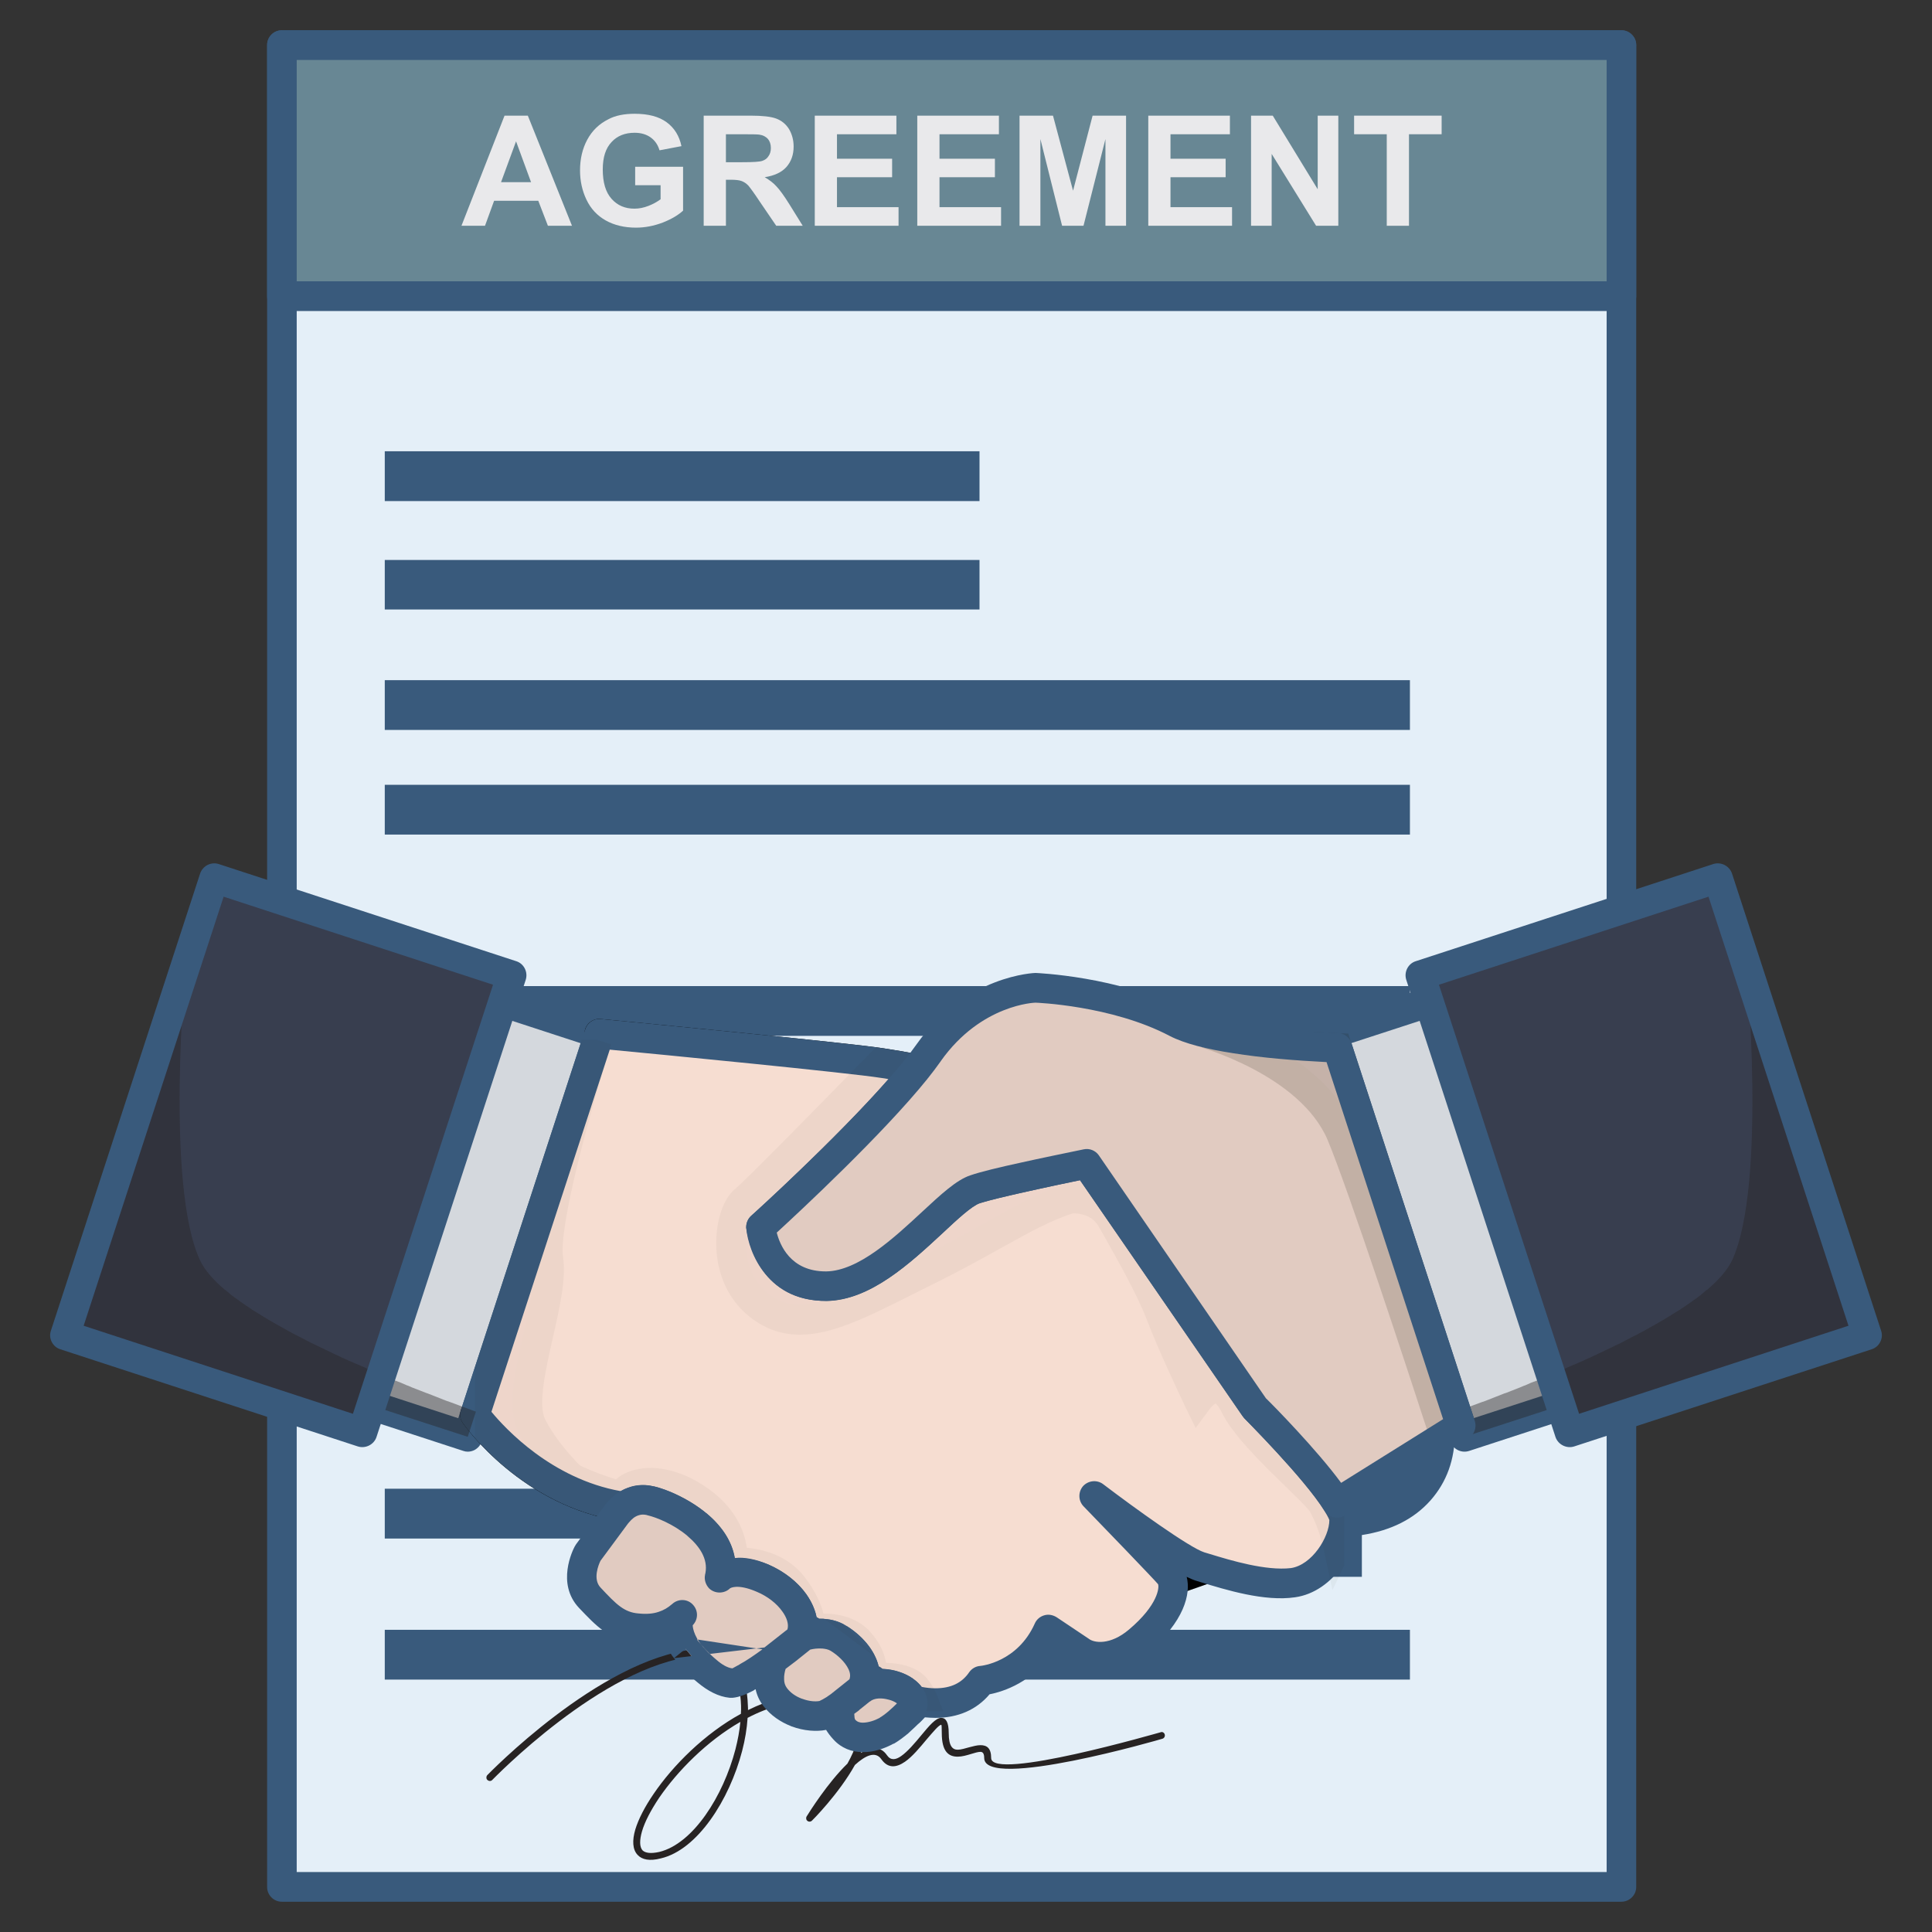 <?xml version="1.0" encoding="utf-8"?>
<!-- Generator: Adobe Illustrator 16.0.0, SVG Export Plug-In . SVG Version: 6.00 Build 0)  -->
<!DOCTYPE svg PUBLIC "-//W3C//DTD SVG 1.1//EN" "http://www.w3.org/Graphics/SVG/1.1/DTD/svg11.dtd">
<svg version="1.1" id="Layer_1" xmlns="http://www.w3.org/2000/svg" xmlns:xlink="http://www.w3.org/1999/xlink" x="0px" y="0px"
	 width="512px" height="512px" viewBox="0 0 512 512" enable-background="new 0 0 512 512" xml:space="preserve">
<rect x="0" y="0" width="512" height="512" fill="#333333" stroke="none"/>
<g>
	<g>
		<rect x="74.694" y="11.921" fill-rule="evenodd" clip-rule="evenodd" fill="#E4EFF8" width="354.985" height="488.161"/>
	</g>
	<g>
		<path fill="#395A7C" d="M425.777,15.893H78.63v480.217h347.147V15.893z M74.694,8.018h0.214H429.68
			c2.161,0,3.936,1.775,3.936,3.903v0.21v487.951c0,2.127-1.774,3.898-3.936,3.898h-0.215H74.694c-2.165,0-3.903-1.771-3.903-3.898
			v-0.215V11.921C70.791,9.793,72.529,8.018,74.694,8.018z"/>
	</g>
	<g>
		<rect x="74.694" y="11.921" fill-rule="evenodd" clip-rule="evenodd" fill="#688794" width="354.985" height="66.605"/>
	</g>
	<g>
		<path fill="#395A7C" d="M425.777,15.893H78.63v58.66h347.147V15.893z M74.694,8.018h0.214H429.68c2.161,0,3.936,1.775,3.936,3.903
			v0.21v66.396c0,2.127-1.774,3.899-3.936,3.899h-0.215H74.694c-2.165,0-3.903-1.772-3.903-3.899v-0.215V11.921
			C70.791,9.793,72.529,8.018,74.694,8.018z"/>
	</g>
	<g>
		<path fill="#E9E9EB" d="M151.584,59.833h-6.382l-2.554-6.63h-11.703l-2.414,6.63h-6.239l11.418-29.187h6.171L151.584,59.833z
			 M140.732,48.273l-3.973-10.818l-3.974,10.818H140.732z"/>
		<path fill="#E9E9EB" d="M168.326,49.089v-4.896h12.696v11.633c-1.275,1.172-3.05,2.234-5.39,3.158
			c-2.342,0.886-4.684,1.345-7.094,1.345c-3.049,0-5.747-0.638-8.016-1.912c-2.271-1.279-3.973-3.12-5.105-5.499
			c-1.135-2.377-1.702-4.963-1.702-7.766c0-3.05,0.637-5.748,1.911-8.123c1.279-2.376,3.121-4.185,5.605-5.426
			c1.845-0.994,4.188-1.452,6.952-1.452c3.616,0,6.456,0.745,8.513,2.267c2.057,1.529,3.332,3.618,3.898,6.313l-5.815,1.102
			c-0.426-1.453-1.204-2.587-2.341-3.407c-1.135-0.815-2.555-1.241-4.255-1.241c-2.555,0-4.611,0.819-6.101,2.449
			c-1.561,1.631-2.343,4.044-2.343,7.272c0,3.472,0.782,6.063,2.343,7.801c1.56,1.738,3.546,2.591,6.03,2.591
			c1.274,0,2.481-0.248,3.757-0.744c1.209-0.465,2.273-1.069,3.195-1.739v-3.725H168.326z"/>
		<path fill="#E9E9EB" d="M186.485,59.833V30.646h12.411c3.125,0,5.394,0.25,6.812,0.778c1.42,0.535,2.554,1.452,3.403,2.803
			c0.781,1.349,1.209,2.872,1.209,4.61c0,2.164-0.639,3.974-1.918,5.426c-1.274,1.419-3.19,2.305-5.744,2.698
			c1.274,0.745,2.338,1.56,3.121,2.445c0.852,0.887,1.985,2.445,3.406,4.718l3.546,5.708h-7.023l-4.329-6.35
			c-1.489-2.267-2.553-3.688-3.049-4.287c-0.567-0.604-1.205-0.993-1.772-1.208c-0.637-0.249-1.63-0.355-2.98-0.355h-1.202v12.2
			H186.485z M192.375,42.988h4.324c2.839,0,4.61-0.106,5.322-0.355c0.707-0.248,1.275-0.638,1.63-1.242
			c0.427-0.565,0.639-1.312,0.639-2.197c0-0.959-0.286-1.775-0.784-2.376c-0.566-0.604-1.273-0.993-2.267-1.138
			c-0.427-0.07-1.847-0.104-4.255-0.104h-4.609V42.988z"/>
		<path fill="#E9E9EB" d="M215.923,59.833V30.646h21.632v4.93h-15.747v6.49h14.613v4.896h-14.613v7.941h16.318v4.93H215.923z"/>
		<path fill="#E9E9EB" d="M243.088,59.833V30.646h21.636v4.93h-15.747v6.49h14.684v4.896h-14.684v7.941h16.315v4.93H243.088z"/>
		<path fill="#E9E9EB" d="M270.188,59.833V30.646h8.865l5.318,19.895l5.18-19.895h8.867v29.187h-5.464V36.852l-5.814,22.981h-5.674
			l-5.749-22.981v22.981H270.188z"/>
		<path fill="#E9E9EB" d="M304.307,59.833V30.646h21.631v4.93h-15.746v6.49h14.613v4.896h-14.613v7.941h16.314v4.93H304.307z"/>
		<path fill="#E9E9EB" d="M331.541,59.833V30.646h5.75l11.914,19.507V30.646h5.463v29.187h-5.889l-11.774-19.046v19.046H331.541z"/>
		<path fill="#E9E9EB" d="M367.506,59.833V35.576h-8.654v-4.93h23.197v4.93h-8.653v24.257H367.506z"/>
	</g>
	<g>
		<path fill="#395A7C" d="M360.908,393.679c2.98-0.638,5.427-2.057,7.272-4.254c1.879-2.198,2.802-4.752,2.802-7.73
			c0-2.625-0.782-4.896-2.343-6.813c-1.56-1.913-4.146-3.403-7.731-4.396V393.679z M352.292,330.549
			c-2.342,0.783-4.15,2.201-5.499,4.043c-1.383,1.916-2.02,4.043-2.02,6.315c0,2.059,0.599,4.044,1.808,5.815
			c1.242,1.774,3.158,3.265,5.711,4.328V330.549z M101.968,148.394H259.58v13.125H101.968V148.394z M101.968,180.245h271.676v13.193
			H101.968V180.245z M101.968,207.977h271.676v13.194H101.968V207.977z M101.968,261.319h271.676v13.193H101.968V261.319z
			 M101.968,323.034h174.671v13.189H101.968V323.034z M101.968,354.88h174.671v13.194H101.968V354.88z M101.968,394.53h196.45
			v13.194h-196.45V394.53z M101.968,119.594H259.58v13.193H101.968V119.594z M352.292,392.76v-24.827
			c-7.734-2.202-13.37-5.533-16.955-10.003c-3.58-4.54-5.426-9.928-5.426-16.314c0-6.525,2.057-11.989,6.138-16.313
			c4.076-4.471,9.469-6.953,16.243-7.661v-5.818h8.616v5.818c6.313,0.778,11.35,2.909,15.073,6.456
			c3.725,3.547,6.138,8.299,7.164,14.258l-15.072,1.912c-0.923-4.682-3.298-7.802-7.165-9.503v23.123
			c9.54,2.554,16.034,5.959,19.473,10.003c3.478,4.114,5.178,9.291,5.178,15.747c0,7.164-2.164,13.123-6.489,18.016
			c-4.361,4.895-10.392,7.945-18.161,9.15v11.066h-8.616v-10.923c-6.812-0.852-12.345-3.335-16.599-7.589
			c-4.291-4.188-6.987-10.215-8.195-17.949l15.429-1.771c0.638,3.12,1.847,5.816,3.585,8.157
			C348.25,390.063,350.161,391.696,352.292,392.76z"/>
	</g>
	<g>
		<rect x="101.968" y="431.915" fill-rule="evenodd" clip-rule="evenodd" fill="#395A7C" width="271.676" height="13.194"/>
	</g>
	<g>
		<path fill="#272323" d="M194.891,463.621c0.637-2.482,1.101-4.967,1.313-7.305c-8.902,5.107-16.671,13.048-21.492,20.07
			c-2.235,3.338-3.832,6.387-4.577,8.941c-0.67,2.338-0.67,4.113,0.145,5.037c0.744,0.707,2.161,0.918,4.433,0.42
			C183.72,488.589,191.662,475.962,194.891,463.621 M130.449,471.707c-0.319,0.357-0.887,0.357-1.279,0
			c-0.352-0.284-0.352-0.922-0.033-1.278c0.104-0.07,29.611-30.712,54.865-33.335c5.604-0.569,9.365,1.419,11.633,5.035
			c1.668,2.553,2.446,6.03,2.555,9.788c0.037,0.427,0.037,0.853,0.037,1.273c5.566-2.764,11.488-4.394,17.377-4.183
			c14.933,0.566,15.818,7.875,12.521,15.535c2.692-1.629,5.213-1.916,6.951,0.639c0.989,1.418,2.306,1.204,3.722,0.211
			c1.737-1.205,3.654-3.473,5.355-5.529c2.057-2.482,3.831-4.61,5.284-4.61c1.242,0,1.986,1.134,1.986,4.039
			c0,3.477,1.03,4.399,2.376,4.399c0.89,0,1.986-0.356,3.017-0.638c1.097-0.285,2.128-0.567,3.014-0.567
			c1.704,0,2.838,0.778,2.838,3.402c0,6.245,44.76-6.809,44.867-6.809c0.497-0.211,0.989,0.07,1.134,0.568
			c0.142,0.496-0.145,0.992-0.604,1.133c-0.142,0.074-47.242,13.762-47.242,5.107c0-1.205-0.389-1.63-0.993-1.63
			c-0.637,0-1.561,0.284-2.484,0.566c-1.166,0.356-2.407,0.712-3.546,0.712c-2.376,0-4.217-1.278-4.217-6.245
			c0-1.561-0.037-2.198-0.146-2.198c-0.6,0-2.127,1.847-3.898,3.903c-1.774,2.128-3.762,4.54-5.712,5.885
			c-2.271,1.562-4.469,1.845-6.241-0.638c-1.56-2.268-4.221-1.063-7.022,1.49c-4.258,7.661-11.352,14.755-11.385,14.755
			c-0.356,0.354-0.923,0.354-1.279,0c-0.318-0.282-0.352-0.854-0.071-1.206c0.568-0.922,5.534-8.868,10.749-13.905
			c4.362-7.729,5.463-16.027-9.01-16.524c-5.922-0.216-11.882,1.49-17.448,4.399c-0.179,2.835-0.674,5.814-1.452,8.794
			c-3.373,12.908-11.812,26.174-21.529,28.445c-2.979,0.777-5.003,0.352-6.171-0.924c-1.349-1.419-1.456-3.832-0.604-6.737
			c0.815-2.698,2.517-6.03,4.859-9.436c5.106-7.521,13.512-15.958,23.12-21.211c0.038-0.778,0.076-1.486,0.038-2.197
			c-0.106-3.548-0.815-6.597-2.272-8.936c-1.878-2.979-5.107-4.614-9.928-4.117C159.601,441.416,130.556,471.637,130.449,471.707z"
			/>
	</g>
	<g>
		<polygon fill-rule="evenodd" clip-rule="evenodd" fill="#E3D2CC" points="319.838,415.671 305.121,420.848 270.788,388.22 
			318.493,400.847 		"/>
	</g>
	<g>
		<path d="M305.121,424.785c-0.993,0-1.953-0.39-2.698-1.102l-34.33-32.628c-1.312-1.241-1.598-3.191-0.743-4.751
			c0.884-1.561,2.73-2.236,4.432-1.88l47.706,12.626c1.592,0.423,2.765,1.81,2.903,3.441l1.351,14.823
			c0.178,1.771-0.924,3.477-2.592,4.043l-14.717,5.178C306.006,424.715,305.548,424.785,305.121,424.785z M284.585,395.915
			l21.493,20.431l9.576-3.373l-0.815-9.041L284.585,395.915z"/>
	</g>
	<g>
		<polygon fill-rule="evenodd" clip-rule="evenodd" fill="#D4D8DD" points="353.211,273.946 422.728,251.246 457.627,358.07 
			388.075,380.771 		"/>
	</g>
	<g>
		<path fill="#395A7C" d="M420.244,256.213l-62.1,20.217l32.451,99.374l62.103-20.212L420.244,256.213z M351.97,270.188l69.553-22.7
			c2.058-0.638,4.292,0.496,4.962,2.553l34.869,106.826c0.67,2.057-0.465,4.254-2.521,4.965l-69.548,22.696
			c-2.058,0.642-4.259-0.496-4.93-2.553l-34.863-106.824C348.816,273.094,349.95,270.896,351.97,270.188z"/>
	</g>
	<g>
		
			<rect x="70.032" y="259.823" transform="matrix(0.951 0.31 -0.31 0.951 103.308 -17.484)" fill-rule="evenodd" clip-rule="evenodd" fill="#D4D8DD" width="73.163" height="112.37"/>
	</g>
	<g>
		<path fill="#395A7C" d="M123.959,384.707c-0.426,0-0.819-0.07-1.207-0.211l-69.55-22.7c-2.056-0.675-3.19-2.872-2.52-4.929
			l34.862-106.826c0.323-0.992,1.031-1.809,1.953-2.305c0.957-0.459,2.058-0.567,2.98-0.211l69.549,22.695
			c2.057,0.675,3.19,2.873,2.517,4.931L127.68,381.976c-0.318,0.993-1.025,1.809-1.949,2.305
			C125.163,384.565,124.56,384.707,123.959,384.707z M59.336,355.555l62.104,20.287l32.449-99.379L91.79,256.179L59.336,355.555z"/>
	</g>
	<g>
		<path d="M242.841,287.247c-0.25,0-0.497-0.037-0.779-0.107c-3.514-0.707-6.456-1.171-8.621-1.49
			c-9.717-1.56-74.336-7.731-75.011-7.802c-2.128-0.215-3.721-2.131-3.509-4.291c0.177-2.024,1.915-3.548,3.901-3.548
			c0.104,0,0.249,0.034,0.389,0.034c2.661,0.248,65.506,6.278,74.904,7.769c2.803,0.426,5.853,0.923,9.507,1.668
			c2.128,0.426,3.477,2.483,3.05,4.61C246.316,285.936,244.686,287.247,242.841,287.247z"/>
	</g>
	<g>
		<path d="M165.346,403.223c-0.175,0-0.353-0.037-0.568-0.071c-26.35-3.794-41.492-25.112-42.135-26.036
			c-1.237-1.77-0.777-4.184,0.993-5.425c1.739-1.312,4.188-0.814,5.464,0.961c0.107,0.173,13.902,19.434,36.816,22.766
			c2.127,0.286,3.617,2.272,3.298,4.437C168.93,401.804,167.261,403.223,165.346,403.223z"/>
	</g>
	<g>
		<path fill-rule="evenodd" clip-rule="evenodd" fill="#F6DDD1" d="M202.092,418.225c7.094,3.051,11.773,9.361,10.392,14.538
			l0.745,0.497l0.211,0.146c1.949-0.497,5.674-1.067,8.616,0.708c4.081,2.411,9.366,8.016,6.208,13.475l3.017-2.409
			c0,0-1.348,1.135-3.228,2.694c5.284-4.325,16.669,0.427,13.156,5.604c1.42-1.42,2.413-2.553,2.413-2.553
			c5.069,0.923,12.163,0.707,16.454-5.533c0,0,12.094-0.923,17.735-13.55l8.476,5.677c0,0,5.499,5.816,15.465-2.697
			c9.999-8.438,9.999-15.251,8.299-17.308c-1.205-1.489-13.442-14.187-20.073-21.064c0,0,21.951,16.74,27.982,18.656
			c6.029,1.842,16.776,5.458,24.686,4.325c7.942-1.135,13.583-10.57,13.583-16.601c0-1.063-0.713-2.623-1.916-4.536
			c-5.641-9.079-21.848-25.253-21.848-25.253l-44.51-64.62c-10.107,2.058-24.613,5.106-29.545,6.738
			c-7.943,2.623-23.582,25.464-39.404,25.679c-15.851,0.142-17.341-15.676-17.341-15.676s27.484-24.827,41.176-41.854
			c-3.866-0.777-7.094-1.274-9.33-1.632c-9.398-1.488-74.688-7.729-74.688-7.729l-32.951,100.936c0,0,14.365,20.503,39.084,24.331
			c0.142,0,0.286,0.07,0.391,0.07c1.56-1.205,3.902-2.269,6.952-1.561c5.852,1.278,21.103,8.798,18.371,20.433
			C190.669,418.155,194.571,415.03,202.092,418.225z M213.229,433.331c0.919-0.778,1.453-1.274,1.453-1.274L213.229,433.331z"/>
	</g>
	<g>
		<path fill="#395A7C" d="M241.209,457.413c-0.885,0-1.771-0.319-2.482-0.923c-1.561-1.274-1.916-3.547-0.777-5.21l3.26,2.196
			l-3.228-2.268v0.032c-0.39,0-2.234-1.133-4.645-1.133c-1.17,0-2.131,0.281-2.769,0.777l0,0c-0.032,0-0.032,0-0.032,0.038
			c-1.598,1.278-4.081,1.133-5.5-0.566c-1.204-1.421-1.168-3.478-0.07-4.896c1.456-2.942-2.625-6.63-4.892-7.979
			c-1.49-0.852-4.329-0.675-5.679-0.281c-1.097,0.281-2.198,0.104-3.121-0.534c-0.032-0.07-0.07-0.07-0.177-0.107
			c-1.416-0.956-2.836-3.19-2.409-4.821c0.745-2.77-2.342-7.412-8.156-9.896c-3.866-1.668-7.451-0.604-7.521-0.534
			c-1.42,0.891-3.229,0.924-4.508,0c-1.312-0.923-2.019-2.482-1.663-4.043c0.529-2.198,0.141-4.292-1.209-6.381
			c-3.191-5.107-10.813-8.584-14.187-9.33c-1.523-0.459-2.623-0.068-3.688,0.854c-1.025,0.708-2.553,0.849-3.579,0.638
			c-25.891-4.011-40.893-25.006-41.535-25.93c-0.707-0.992-0.885-2.266-0.496-3.438l32.951-100.936
			c0.529-1.634,2.057-2.732,3.725-2.732c0.104,0,0.249,0.034,0.389,0.034c2.661,0.248,65.506,6.278,74.904,7.769
			c2.803,0.426,5.89,0.923,9.507,1.668c1.35,0.249,2.446,1.204,2.909,2.483c0.459,1.312,0.211,2.73-0.641,3.795
			c-11.953,14.895-33.834,35.215-40.004,40.855c0.849,3.439,3.688,10.285,12.908,10.285c8.69-0.104,18.052-8.795,25.572-15.781
			c5.069-4.718,9.113-8.442,12.801-9.684c3.939-1.312,14.046-3.617,30.008-6.846c1.523-0.39,3.121,0.355,4.007,1.597l44.511,64.621
			c0.211,0.14,16.137,16.065,21.954,25.427c1.739,2.731,2.517,4.788,2.517,6.597c0,7.379-6.635,19.013-16.951,20.465
			c-8.158,1.209-18.479-2.019-25.005-4.005l-1.383-0.428c-0.674-0.21-1.458-0.566-2.343-0.992
			c1.172,4.502-0.675,11.915-10.214,19.968c-4.291,3.65-8.583,5.533-12.696,5.533c-5,0-7.84-2.838-8.121-3.156l-4.221-2.765
			c-5.427,8.367-13.404,10.851-16.988,11.559c-3.439,4.08-8.336,6.245-14.328,6.245c-0.961,0-1.917-0.074-2.803-0.146
			c-0.317,0.355-0.712,0.746-1.133,1.134C243.232,457.023,242.203,457.413,241.209,457.413z M244.226,447.058
			c0.034,0,0.071,0,0.104,0c1.1,0.212,2.305,0.356,3.584,0.356c4.043,0,6.986-1.386,8.935-4.259
			c0.675-0.955,1.738-1.594,2.947-1.668c0.351-0.032,9.858-1.025,14.436-11.24c0.459-1.064,1.382-1.846,2.479-2.164
			c1.138-0.356,2.305-0.108,3.298,0.496l8.48,5.675c1.416,1.171,5.744,1.808,10.711-2.413c7.73-6.522,8.049-11.208,7.694-12.022
			c-1.027-1.242-14.611-15.354-19.754-20.639c-1.421-1.49-1.453-3.795-0.108-5.355c1.383-1.489,3.688-1.739,5.323-0.496
			c8.297,6.311,22.874,16.811,26.775,18.052l1.42,0.427c5.781,1.771,14.896,4.502,21.524,3.757
			c5.641-0.815,10.218-8.264,10.218-12.734l0,0c0,0-0.215-0.707-1.315-2.446c-5.318-8.616-21.136-24.4-21.277-24.579l-43.483-63.021
			c-17.625,3.617-24.186,5.317-26.565,6.101c-2.09,0.675-6.101,4.398-9.966,7.979c-8.476,7.909-19.045,17.733-30.642,17.913
			c-15.462,0-20.643-12.59-21.28-19.262c-0.108-1.204,0.355-2.446,1.279-3.261c0.247-0.212,22.306-20.218,36.423-36.283
			c-0.745-0.141-1.42-0.249-2.024-0.319c-8.475-1.348-58.729-6.239-71.854-7.483l-31.354,95.975
			c3.691,4.466,15.925,17.73,34.263,21.028c2.625-1.522,5.745-1.95,8.688-1.274c4.933,1.101,14.505,5.496,19.116,12.805
			c1.241,1.982,2.056,4.076,2.412,6.203c2.521-0.352,5.782,0.356,8.903,1.705c6.882,2.976,11.67,8.406,12.767,13.939
			c0.286,0.103,0.496,0.244,0.745,0.421c0.037,0,0.071,0,0.107,0c2.591,0,4.896,0.604,6.846,1.776
			c4.255,2.516,7.729,6.489,8.762,10.817c0.389,0.175,0.743,0.423,1.063,0.709C238.158,442.41,242.165,444.29,244.226,447.058z"/>
	</g>
	<g opacity="0.04">
		<g>
			<defs>
				<rect id="SVGID_27_" x="125.871" y="275.576" width="230.357" height="177.9"/>
			</defs>
			<clipPath id="SVGID_2_">
				<use xlink:href="#SVGID_27_"  overflow="visible"/>
			</clipPath>
			<g clip-path="url(#SVGID_2_)">
				<path fill-rule="evenodd" clip-rule="evenodd" fill="#272323" d="M213.191,433.26 M158.252,275.576
					c0,0-14.646,46.39-12.908,58.094c1.667,11.634-9.043,34.9-4.4,44.191c2.947,5.818,7.487,10.854,10.431,13.761
					c6.878,3.336,13.263,4.896,13.263,4.896s4.151-8.298,17.735-0.708c13.582,7.517,11.703,18.227,11.703,18.227
					s10.354-1.063,16.029,6.246c5.641,7.374,4.577,11.774,4.577,11.774l-1.453,1.274c0.919-0.778,1.453-1.274,1.453-1.274
					s8.228-2.414,13.052,3.05c4.789,5.462,2.943,9.646,2.943,9.646s8.832-1.205,12.022,2.624c1.029,1.278,1.7,2.553,2.164,3.758
					l-1.241-0.211c0,0-0.993,1.133-2.375,2.553c3.475-5.177-7.91-9.929-13.194-5.604c1.88-1.56,3.228-2.694,3.228-2.694
					l-3.017,2.409c3.158-5.459-2.127-11.063-6.208-13.475c-2.942-1.775-6.667-1.205-8.616-0.708l-0.211-0.074l-0.713-0.568
					c1.35-5.177-3.33-11.487-10.424-14.538c-7.521-3.194-11.423-0.069-11.423-0.069c2.731-11.635-12.52-19.154-18.371-20.503
					c-3.05-0.638-5.393,0.426-6.952,1.631c-0.104,0-0.249-0.07-0.391-0.07c-24.719-3.828-39.084-24.331-39.084-24.331l4.578-13.972
					v-0.071l0,0L158.252,275.576z M233.511,281.676c0,0-32.095,33.056-36.244,36.463c-4.147,3.405-6.775,20,4.539,28.303
					c11.315,8.228,24.119,0,44.866-10.218c15.392-7.587,26.317-15.177,36.283-18.513c0.178-0.07,7.979-1.063,11.633,5.393
					c3.651,6.522,9.999,17.448,13.017,25.319c3.013,7.948,9.965,22.49,9.965,22.49s5.286-7.38,9.61,1.49
					c4.329,8.864,21.492,22.84,23.375,26.242c0.886,1.561,2.835,5.532,3.968,10.78c1.103-2.268,1.706-4.61,1.706-6.597
					c0-1.063-0.713-2.623-1.916-4.536c-5.641-9.079-21.848-25.253-21.848-25.253l-44.51-64.62l-8.266,1.702l-0.319,0.069
					c-8.475,1.775-17.307,3.762-20.96,4.967c-7.943,2.623-23.582,25.464-39.404,25.604c-15.851,0.216-17.341-15.602-17.341-15.602
					s27.484-24.827,41.176-41.854C238.975,282.53,235.747,282.033,233.511,281.676z"/>
			</g>
			<g clip-path="url(#SVGID_2_)">
				<path fill="#131309" d="M214.006,487.028l23.976-35.748l3.266,2.196l-3.229-2.235c0,0.109-1.987-1.133-4.682-1.133
					c-1.17,0-2.131,0.281-2.769,0.777l0,0c-0.032,0-0.032,0-0.032,0.038l-0.075-0.07l-16.027,12.805l10.425-18.02
					c1.738-2.979-2.479-6.775-4.784-8.157c-1.49-0.852-4.329-0.675-5.679-0.281l-1.097,0.281l-2.521-1.1l-1.986-1.562l-0.07-3.051
					c0.712-2.802-2.375-7.444-8.189-9.928c-3.866-1.668-7.451-0.604-7.521-0.534l-8.266,5.464l2.095-9.507
					c0.529-2.198,0.141-4.255-1.171-6.349c-3.158-5.069-10.852-8.653-14.258-9.431c-0.96-0.286-2.521-0.038-3.655,0.922
					l-1.063,0.815l-2.517-0.178c-25.891-4.011-40.893-25.006-41.535-25.93l-1.096-1.592l32.984-101.15l7.445,2.375
					c-5.744,18.3-13.939,48.413-12.768,56.355c0.852,5.889-0.885,13.512-2.732,21.565c-1.841,8.227-3.967,17.519-2.019,21.454
					c2.624,5.145,6.737,9.722,9.221,12.238c3.757,1.771,7.342,3.013,9.577,3.688c3.547-3.262,11.666-4.859,21.032,0.318
					c10.213,5.679,12.979,13.09,13.615,17.804c4.188,0.394,10.818,1.954,15.288,7.698c3.014,3.936,4.398,7.234,5.036,9.755
					c4.821-0.038,9.469,1.522,12.449,4.892c2.66,3.016,3.758,5.852,4.113,8.157c5.069,0.145,8.725,1.56,10.922,4.188
					c1.209,1.523,2.165,3.121,2.802,4.858l2.482,6.452l-5.921-1.025c-0.319,0.317-0.638,0.708-1.027,1.063L214.006,487.028z
					 M130.233,374.141c1.598,1.911,4.756,5.459,9.296,9.15c-0.745-1.172-1.458-2.412-2.094-3.654
					c-3.192-6.456-0.957-16.281,1.419-26.706c1.026-4.47,2.057-9.043,2.516-12.913L130.233,374.141z M353.108,421.378l-2.413-11.133
					c-1.133-5.252-3.157-8.976-3.547-9.646c-0.567-0.922-3.688-3.973-6.207-6.423c-6.35-6.17-14.258-13.831-17.271-20.072
					c-0.922-1.846-1.56-2.164-1.598-2.164c-0.139,0.069-0.923,0.712-1.348,1.278l-3.866,5.211l-2.835-5.815
					c-0.286-0.604-7.062-14.791-10.073-22.803c-2.555-6.668-7.66-15.715-11.386-22.313l-1.419-2.481
					c-1.701-3.014-4.963-3.473-6.774-3.473c-5.778,1.771-11.985,5.248-19.188,9.253c-5.037,2.803-10.532,5.853-16.772,8.94
					l-6.739,3.368c-11.777,5.924-21.102,10.604-29.652,10.604c-4.609,0-8.723-1.346-12.519-4.114
					c-8.157-5.955-9.576-14.717-9.681-19.435c-0.178-6.419,1.81-12.485,4.962-15.041c2.91-2.407,23.09-22.942,35.928-36.173
					l1.419-1.453l1.986,0.318c2.803,0.426,5.89,0.923,9.507,1.668l6.312,1.274l-4.043,5.004
					c-11.953,14.895-33.834,35.215-40.004,40.855c0.849,3.406,3.688,10.214,12.801,10.214c8.831-0.069,18.196-8.761,25.68-15.71
					c5.107-4.718,9.113-8.476,12.801-9.684c4.151-1.383,13.939-3.511,21.387-5.069l11.138-2.306l1.49,2.126l44.511,64.621
					c0.211,0.14,16.137,16.065,21.954,25.427c1.739,2.731,2.517,4.788,2.517,6.597c0,2.553-0.745,5.534-2.094,8.303L353.108,421.378
					z M197.87,326.365c-0.178,1.063-0.249,2.305-0.216,3.654c0.076,3.261,1.069,9.291,6.457,13.264
					c4.222,3.014,8.901,3.158,14.824,1.42C204.148,344.629,198.826,333.14,197.87,326.365z M286.216,312.782l-5.744,1.171
					c-10.569,2.235-17.875,3.936-20.821,4.93c-2.09,0.675-6.063,4.398-9.928,7.979c-2.77,2.555-5.744,5.355-8.939,7.909l4.15-2.057
					c6.101-3.014,11.526-6.03,16.422-8.761c7.521-4.218,14.043-7.84,20.357-9.966c0.034-0.07,1.205-0.676,5.248-0.104
					L286.216,312.782z M234.898,285.86c-6.742,6.953-31.317,32.169-35.149,35.289c-0.178,0.179-0.426,0.534-0.707,1.103
					c0.6-0.568,22.447-20.358,36.423-36.283C235.287,285.936,235.108,285.898,234.898,285.86z"/>
			</g>
		</g>
	</g>
	<g>
		<path fill-rule="evenodd" clip-rule="evenodd" fill="#E1CBC1" d="M228.053,447.873c-1.631,1.35-3.654,2.91-5.5,4.256l5.711-4.541
			c3.158-5.459-2.127-11.063-6.208-13.475c-2.942-1.775-6.667-1.205-8.616-0.708c-0.211,0.07-0.356,0.14-0.533,0.14
			c-1.809,1.49-4.822,3.973-7.979,6.312c0.069-0.14,0.069-0.21,0.069-0.21l7.735-6.03c-0.354,0.14-0.57,0.212-0.57,0.212
			c0.106-0.353,0.248-0.708,0.322-1.065c1.382-5.177-3.298-11.487-10.392-14.538c-7.521-3.194-11.423-0.069-11.423-0.069
			c2.731-11.635-12.52-19.154-18.371-20.433c-3.05-0.708-5.393,0.355-6.952,1.561c-0.709,0.57-1.242,1.138-1.594,1.563l-0.496,0.639
			l-7.45,9.997c0,0-3.937,7.169,0.496,11.92c4.399,4.681,7.164,7.52,12.521,8.087c5.393,0.567,9.15-0.993,11.988-3.547
			c0,0-2.553,4.892,0.853,9.01c3.37,4.185,7.801,8.723,12.056,9.076c1.987,0.144,6.738-2.906,11.208-6.172
			c-0.427,0.994-2.408,6.03,0.463,9.862c3.229,4.185,9.253,5.604,12.66,4.893c1.03-0.281,2.694-1.205,4.503-2.482
			c0,0-1.771,2.979,1.241,6.244c3.018,3.33,7.909,2.057,11.208,0.281c1.882-0.994,4.399-3.332,6.207-5.178
			C244.722,448.3,233.337,443.548,228.053,447.873 M287.955,308.42l44.51,64.62c0,0,16.207,16.174,21.848,25.253l32.77-20.502
			L354.42,277.704c-16.529-0.708-34.76-2.483-42.669-6.668c-16.207-8.438-37.346-9.291-37.346-9.291s-16.386,0.426-28.267,17.237
			c-0.957,1.35-2.091,2.765-3.298,4.325c-13.691,17.026-41.176,41.854-41.176,41.854s1.49,15.817,17.341,15.676
			c15.822-0.215,31.461-23.056,39.404-25.679C263.342,313.526,277.848,310.478,287.955,308.42z"/>
	</g>
	<g opacity="0.15">
		<g>
			<defs>
				<rect id="SVGID_29_" x="318.493" y="273.521" width="68.589" height="106.97"/>
			</defs>
			<clipPath id="SVGID_4_">
				<use xlink:href="#SVGID_29_"  overflow="visible"/>
			</clipPath>
			<g clip-path="url(#SVGID_4_)">
				<path fill-rule="evenodd" clip-rule="evenodd" fill="#272323" d="M382.827,380.49l4.255-2.699L354.42,277.704
					c-12.806-0.567-26.672-1.771-35.927-4.184c0,0,28.867,7.801,36.99,27.169C360.731,313.312,374.104,353.675,382.827,380.49z"/>
			</g>
			<g clip-path="url(#SVGID_4_)">
				<path fill="#131309" d="M380.662,386.515l-1.561-4.82c-6.311-19.365-21.562-65.862-27.234-79.516
					c-7.31-17.381-34.119-24.794-34.404-24.864l2.024-7.59c7.585,1.986,19.716,3.369,35.11,4.08l2.694,0.104l34.474,105.55
					L380.662,386.515z M343.391,281.002c4.218,2.946,8.331,6.565,11.526,10.927l-3.368-10.43
					C348.672,281.358,345.979,281.18,343.391,281.002z"/>
			</g>
		</g>
	</g>
	<g>
		<polygon fill-rule="evenodd" clip-rule="evenodd" fill="#383E4F" points="376.408,258.485 455.285,232.733 494.797,353.887 
			415.952,379.565 		"/>
	</g>
	<g opacity="0.42">
		<path fill-rule="evenodd" clip-rule="evenodd" fill="#272323" d="M462.806,255.785l31.991,98.102l-78.845,25.679l-2.338-7.093
			l-25.539,8.298l-2.198-6.667l0,0l4.4-1.631l2.09-0.782l1.241-0.426l0,0l5.036-1.985l0.463-0.142l3.795-1.49l0.994-0.427
			l0.248-0.069l1.274-0.568l0.319-0.14l1.527-0.567c2.338-0.993,4.714-1.986,7.094-2.98l0.848-0.426l2.98-1.274l0.497-0.215
			l1.17-0.497l0.108-0.071l0.389-0.21l0.248-0.074l0.248-0.141l0.212-0.071l0.496-0.211l0.145-0.075l0.708-0.351l0.638-0.285
			l0.745-0.354l0.464-0.214c1.808-0.854,3.546-1.701,5.317-2.553l1.35-0.708l0.141-0.07l1.204-0.642l1.705-0.849l0.39-0.216
			l0.497-0.28l0.706-0.357c2.272-1.278,4.47-2.482,6.526-3.758l0.356-0.215l0.389-0.211l0.038-0.071l2.446-1.489l0.178-0.145
			l0.318-0.212h0.037l2.657-1.845l0.178-0.142l1.03-0.706l0.174-0.146l0.924-0.708l0.145-0.14l1.344-1.139v0.073
			c3.195-2.697,5.535-5.393,6.738-7.945C468.268,314.023,462.806,255.785,462.806,255.785z"/>
	</g>
	<g>
		<polygon fill-rule="evenodd" clip-rule="evenodd" fill="#383E4F" points="135.589,258.485 56.749,232.733 17.205,353.887 
			96.045,379.565 		"/>
	</g>
	<g opacity="0.42">
		<path fill-rule="evenodd" clip-rule="evenodd" fill="#272323" d="M49.196,255.785l-31.991,98.102l78.84,25.679l2.343-7.093
			l25.571,8.298l2.161-6.667l0,0l-4.396-1.631l-2.093-0.782l-1.205-0.426h-0.037l-5.036-1.985l-0.426-0.142l-3.829-1.49l-0.96-0.427
			l-0.248-0.069l-1.312-0.568l-0.319-0.14l-1.49-0.567c-2.376-0.993-4.75-1.986-7.127-2.98l-0.815-0.426l-2.979-1.274l-0.496-0.215
			l-1.171-0.497l-0.141-0.071l-0.394-0.21l-0.244-0.074l-0.215-0.141l-0.249-0.071l-0.496-0.211l-0.108-0.075l-0.707-0.351
			l-0.675-0.285l-0.745-0.354l-0.426-0.214c-1.809-0.854-3.58-1.701-5.318-2.553l-1.382-0.708l-0.109-0.07l-1.24-0.642l-1.668-0.849
			l-0.426-0.216l-0.497-0.28l-0.67-0.357c-2.271-1.278-4.508-2.482-6.564-3.758l-0.319-0.215l-0.425-0.211l-0.033-0.071l-2.45-1.489
			l-0.142-0.145l-0.318-0.212h-0.036l-2.696-1.845l-0.139-0.142l-1.031-0.706l-0.211-0.146l-0.924-0.708l-0.141-0.14l-1.349-1.139
			v0.073c-3.19-2.697-5.533-5.393-6.704-7.945C43.733,314.023,49.196,255.785,49.196,255.785z"/>
	</g>
	<g>
		<path fill="#395A7C" d="M184.713,434.469l0.175,0.281c1.527,1.846,3.229,3.688,4.967,5.106c1.452,1.28,2.941,2.128,4.183,2.272
			h0.07l1.813-0.992l0.211-0.146c1.738-0.919,3.865-2.409,5.922-3.897 M178.042,425.174l2.769,2.769l2.765,2.764 M176.412,434.75
			c-0.179-0.849-0.248-1.771-0.211-2.553c0.07-3.689,1.667-6.668,1.809-7.023 M152.296,409.853l0.033-0.07 M160.561,398.574
			l0.07-0.07 M186.944,416.876c0.426-1.421,1.597-2.414,3.017-2.694 M202.588,436.596L202.588,436.596l6.134-4.826h-0.033
			c0.388-1.344-0.179-3.12-1.388-4.75c-1.451-2.057-3.865-3.973-6.736-5.178c-5.248-2.272-7.094-0.922-7.094-0.922
			c-1.522,1.49-4.043,1.49-5.566,0c-0.923-0.994-1.312-2.344-1.063-3.547l0,0v-0.071l0.104-0.426
			c0.712-3.829-1.63-7.165-4.714-9.788l-0.145-0.142c-3.58-2.979-8.05-4.824-10.533-5.393l-0.211-0.068
			c-0.675-0.142-1.313-0.142-1.809,0c-0.604,0.139-1.171,0.425-1.635,0.777l-0.638,0.566l-0.529,0.571l-0.355,0.422l-7.235,9.792
			c-0.534,1.063-2.093,4.892,0,7.094c2.057,2.197,3.726,3.969,5.318,5.107c1.383,0.993,2.84,1.63,4.789,1.771l0,0
			c2.057,0.216,3.832,0.07,5.285-0.426c1.349-0.428,2.516-1.134,3.477-1.986h0.032l0,0l0.146-0.141
			c1.594-1.421,4.076-1.35,5.496,0.285c1.419,1.56,1.35,3.898-0.108,5.388l0,0c0,0-0.032,2.554,2.802,5.818
			c0.534,0.497,0.961,1.135,1.705,1.772l-4.61,0.782l-1.809-2.127l-3.05,2.479 M218.477,429.076h0.069 M218.546,429.076
			c1.776,0.07,3.688,0.566,5.497,1.63 M224.043,430.706c2.876,1.706,6.277,4.757,7.946,8.443 M231.989,439.149L231.989,439.149
			 M231.989,439.149c0.458,0.993,0.814,2.058,0.992,3.121c1.561,0,3.083,0.21,4.503,0.566l0.178,0.069
			c1.599,0.428,3.158,1.135,4.363,1.987l0.036,0.071c1.453,0.993,2.624,2.342,3.229,3.902c0.814,2.057,0.743,4.323-0.676,6.527
			c-0.141,0.28-0.355,0.565-0.637,0.847c-0.924,0.924-2.133,2.062-3.3,3.126c-1.277,1.063-2.627,2.057-3.832,2.764v-0.07
			c-2.305,1.274-5.318,2.344-8.227,2.269h-0.179h-0.036c-2.695-0.07-5.389-0.994-7.517-3.332c-0.853-0.923-1.49-1.775-1.953-2.554
			h-0.034l0,0l0,0c-2.481,0.497-5.889,0.281-9.079-0.922h-0.071l-0.106-0.072c-2.731-1.063-5.426-2.838-7.375-5.393
			c-1.068-1.419-1.705-2.904-2.023-4.395l-0.285,0.141l-0.283,0.212c-2.023,1.063-3.901,1.775-5.495,1.915h-0.815
			c-2.979-0.281-5.853-1.845-8.479-4.043c-2.198-1.771-4.219-4.043-5.993-6.101l-0.281-0.355c-1.208-1.489-1.883-3.049-2.201-4.681
			c-2.307,0.713-4.967,0.993-7.979,0.637c-3.439-0.352-6.063-1.415-8.476-3.189c-2.234-1.562-4.151-3.618-6.526-6.101
			c-6.063-6.452-1.632-15.321-1.135-16.244l0.39-0.638l7.412-10.002l0.463-0.639l0.352-0.425l0.745-0.778l0,0l0.286-0.286
			l0.849-0.778l0.145-0.145c1.241-0.919,2.873-1.842,4.893-2.338l0,0c1.597-0.355,3.405-0.426,5.354,0.07h0.145
			c3.298,0.777,9.15,3.261,13.795,7.094l0.069,0.069h0.074c3.721,3.12,6.7,7.164,7.483,11.915c2.408-0.141,5.388,0.216,8.865,1.635
			c4.221,1.842,7.805,4.682,10.073,7.871c1.452,2.058,2.446,4.33,2.802,6.527c0.566,0,1.204,0,1.808,0h0.038l0.141,0.07h0.033
			 M220.213,448.937l4.893-3.902c0.323-0.849,0.18-1.771-0.21-2.624c-0.957-2.057-3.051-3.897-4.821-4.961
			c-0.604-0.355-1.387-0.497-2.166-0.571h-0.069c-1.171-0.071-2.306,0.074-3.121,0.285l-3.372,2.693l-0.071,0.071l-3.082,2.343
			c-0.216,0.708-0.464,1.771-0.394,2.839c0,0.777,0.248,1.559,0.711,2.197c0.994,1.349,2.414,2.268,3.899,2.835l0.248,0.074
			c1.706,0.638,3.374,0.778,4.507,0.567l0,0l0.849-0.426C218.584,450.071,219.361,449.574,220.213,448.937z M230.498,450.924
			l-2.66,2.127l-0.212,0.215l-1.241,0.919c0.037,0.712,0.07,1.349,0.286,1.564c0.492,0.567,1.204,0.778,1.949,0.778
			c1.49,0,3.189-0.567,4.501-1.274h0.039v-0.074c0.637-0.353,1.523-0.994,2.411-1.772l0,0c0.709-0.637,1.453-1.277,2.128-1.985
			l-0.178-0.141c-0.533-0.356-1.208-0.643-1.986-0.854h-0.037c-1.771-0.497-3.795-0.497-4.962,0.497H230.498z M329.236,375.237
			l-43.021-62.492c-4.432,0.923-9.432,1.986-14.115,3.05c-5.46,1.209-10.178,2.344-12.483,3.05
			c-2.023,0.713-5.673,4.044-9.862,8.017c-8.476,7.802-19.115,17.733-30.712,17.875l0,0c-17.021,0.215-20.569-14.895-21.173-18.727
			l-0.107-0.568l-0.032-0.28h0.032c0-1.064,0.464-2.202,1.312-2.979c0.07,0,27.24-24.543,40.716-41.354l1.56-1.916l0.074-0.145
			l1.561-2.127l0,0c13.016-18.301,31.389-18.798,31.421-18.798c0.074,0,22.165,0.853,39.154,9.717
			c3.125,1.635,8.302,2.91,14.472,3.902c7.873,1.205,17.341,1.918,26.353,2.272h0.036h0.141c1.598,0.07,3.05,1.135,3.584,2.695
			l32.699,100.156c0.529,1.702-0.107,3.618-1.669,4.54l-32.768,20.498c-1.847,1.135-4.26,0.568-5.393-1.273
			c-5.427-8.654-21.281-24.476-21.315-24.547L329.236,375.237z M291.183,306.148l44.295,64.408
			c1.846,1.772,13.479,13.62,19.936,22.415l27.024-16.882l-30.889-94.624c-8.444-0.426-17.167-1.134-24.688-2.343
			c-6.953-1.063-12.979-2.554-16.919-4.61c-15.392-8.086-35.463-8.795-35.537-8.795c-0.032,0-14.361,0.356-25.071,15.462
			l-0.039,0.071l0,0l-1.559,2.131l-0.211,0.281l-1.599,2.057h-0.036l-0.07,0.141c-11.883,14.754-33.87,35.187-39.971,40.79
			c0.781,3.12,3.584,10.354,13.124,10.285c8.545-0.142,17.944-8.869,25.426-15.818c4.896-4.541,9.081-8.442,12.769-9.647
			c2.661-0.921,7.665-2.126,13.231-3.335c5.392-1.205,11.633-2.483,16.776-3.547C288.77,304.236,290.331,304.943,291.183,306.148z"
			/>
	</g>
	<g>
		<path fill="#395A7C" d="M452.77,237.629l-71.433,23.335l37.136,113.707l71.395-23.337L452.77,237.629z M375.204,254.723
			l78.839-25.747c2.059-0.641,4.293,0.497,4.967,2.555l39.512,121.151c0.67,1.987-0.465,4.255-2.521,4.892l-78.839,25.751
			c-2.024,0.637-4.259-0.497-4.935-2.483l-39.544-121.153C372.008,257.631,373.146,255.358,375.204,254.723z"/>
	</g>
	<g>
		<path fill="#395A7C" d="M57.953,228.976l78.845,25.747c2.057,0.636,3.19,2.908,2.516,4.965L99.77,380.841
			c-0.675,1.986-2.873,3.12-4.93,2.483l-78.844-25.751c-2.057-0.637-3.19-2.904-2.516-4.892L53.023,231.53
			C53.699,229.473,55.896,228.335,57.953,228.976 M130.659,260.964l-71.394-23.335L22.167,351.334l71.361,23.337L130.659,260.964z"
			/>
	</g>
</g>
</svg>
